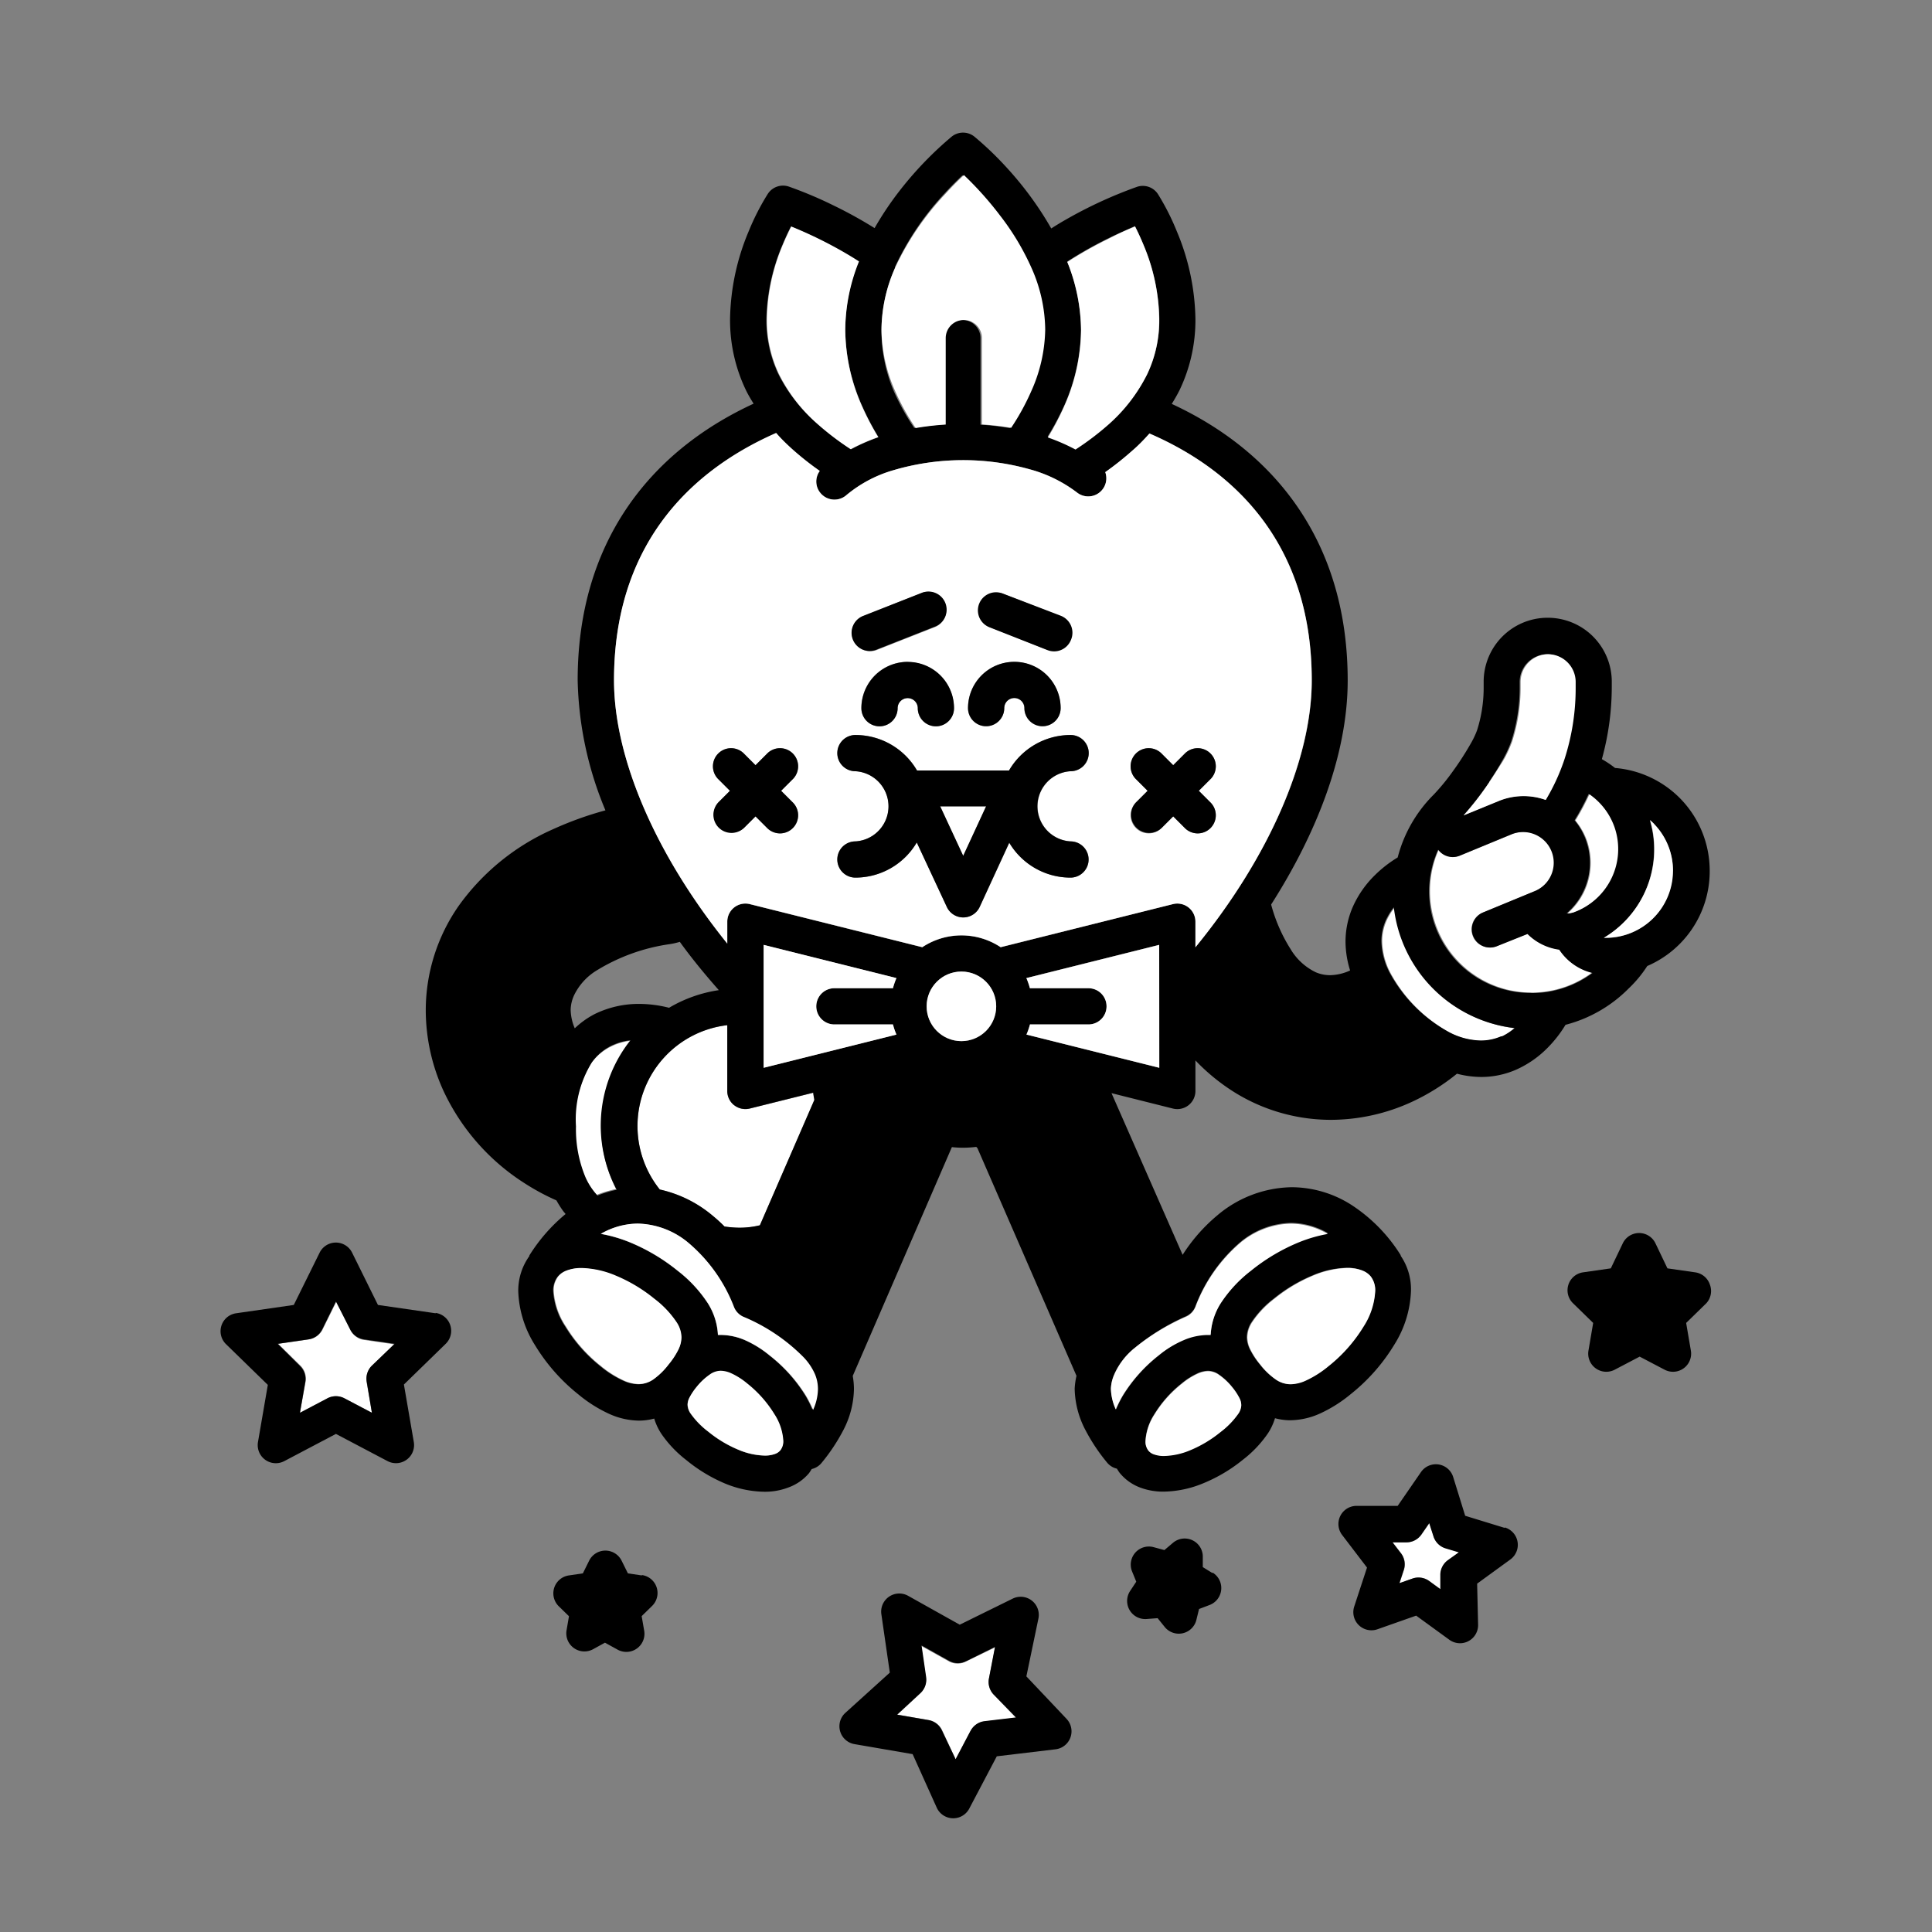 <svg id="Layer_1" data-name="Layer 1" xmlns="http://www.w3.org/2000/svg" viewBox="0 0 160 160"><rect x="0" y="0" width="160" height="160" fill="#808080" stroke="none"/><defs><style>.cls-1{fill:none;}.cls-2{fill:#fff;}</style></defs><title>mascot</title><path class="cls-1" d="M49.28,84A8.27,8.27,0,0,1,53,83.14a10.11,10.11,0,0,1,2.38.29A11.33,11.33,0,0,1,59.53,82c-1.12-1.28-2.21-2.62-3.23-4a6,6,0,0,1-.87.23,15.78,15.78,0,0,0-6,2.15,4.9,4.9,0,0,0-1.92,2.09,3,3,0,0,0-.24,1.2,4.07,4.07,0,0,0,.34,1.53A7.08,7.08,0,0,1,49.28,84Z"/><path class="cls-2" d="M118.73,127.23l-.35-1.09-.65.94a1.51,1.51,0,0,1-1.24.65h-1.15l.7.91a1.51,1.51,0,0,1,.23,1.38l-.36,1.09,1.08-.38a1.51,1.51,0,0,1,1.38.2l.93.68,0-1.15a1.51,1.51,0,0,1,.62-1.25l.93-.67-1.1-.33A1.51,1.51,0,0,1,118.73,127.23Z"/><path d="M124.6,126.53l-3.26-1-1-3.23a1.5,1.5,0,0,0-2.66-.39l-1.93,2.8h-3.4a1.5,1.5,0,0,0-1.2,2.41l2.06,2.7-1.06,3.23a1.5,1.5,0,0,0,1.92,1.88l3.21-1.13,2.75,2a1.5,1.5,0,0,0,2.38-1.25l-.08-3.4,2.75-2a1.5,1.5,0,0,0-.45-2.65Zm-4.7,2.68a1.51,1.51,0,0,0-.62,1.25l0,1.15-.93-.68a1.51,1.51,0,0,0-1.38-.2l-1.08.38.36-1.09a1.51,1.51,0,0,0-.23-1.38l-.7-.91h1.15a1.51,1.51,0,0,0,1.24-.65l.65-.94.35,1.09a1.51,1.51,0,0,0,1,1l1.1.33Z"/><path class="cls-2" d="M82.3,140.36a1.51,1.51,0,0,1-.4-1.34l.51-2.59L80,137.6a1.51,1.51,0,0,1-1.4,0l-2.31-1.29.38,2.62a1.51,1.51,0,0,1-.47,1.32L74.32,142l2.6.45a1.51,1.51,0,0,1,1.11.85l1.11,2.4,1.23-2.34a1.51,1.51,0,0,1,1.15-.79l2.62-.31Z"/><path d="M85,138.83l1-4.8a1.5,1.5,0,0,0-2.13-1.64l-4.39,2.16-4.27-2.39a1.5,1.5,0,0,0-2.22,1.52l.7,4.84L70,141.86a1.5,1.5,0,0,0,.76,2.58l4.82.83,2,4.44a1.5,1.5,0,0,0,2.69.07l2.28-4.33,4.86-.58a1.5,1.5,0,0,0,.9-2.54Zm-4.63,4.52-1.23,2.34L78,143.3a1.51,1.51,0,0,0-1.11-.85l-2.6-.45,1.94-1.79a1.51,1.51,0,0,0,.47-1.32l-.38-2.62,2.31,1.29a1.51,1.51,0,0,0,1.4,0l2.37-1.17L81.9,139a1.51,1.51,0,0,0,.4,1.34l1.84,1.89-2.62.31A1.51,1.51,0,0,0,80.37,143.36Z"/><path class="cls-2" d="M29,110.1l-1.14-2.31-1.14,2.31a1.51,1.51,0,0,1-1.13.82l-2.55.37,1.84,1.8a1.51,1.51,0,0,1,.43,1.33L24.84,117l2.28-1.2a1.51,1.51,0,0,1,1.4,0L30.8,117l-.44-2.54a1.51,1.51,0,0,1,.43-1.33l1.84-1.8-2.55-.37A1.51,1.51,0,0,1,29,110.1Z"/><path d="M36.08,108.76l-4.78-.69-2.14-4.33a1.5,1.5,0,0,0-2.69,0l-2.14,4.33-4.78.69a1.5,1.5,0,0,0-.83,2.56l3.46,3.37-.82,4.76A1.5,1.5,0,0,0,23.55,121l4.27-2.25L32.09,121a1.5,1.5,0,0,0,2.18-1.58l-.82-4.76,3.46-3.37a1.5,1.5,0,0,0-.83-2.56Zm-5.28,4.33a1.51,1.51,0,0,0-.43,1.33L30.8,117l-2.28-1.2a1.51,1.51,0,0,0-1.4,0L24.84,117l.44-2.54a1.51,1.51,0,0,0-.43-1.33L23,111.29l2.55-.37a1.51,1.51,0,0,0,1.13-.82l1.14-2.31L29,110.1a1.51,1.51,0,0,0,1.13.82l2.55.37Z"/><path d="M141.6,106.37a1.5,1.5,0,0,0-1.21-1l-2.3-.33-1-2.09a1.5,1.5,0,0,0-2.69,0l-1,2.09-2.3.33a1.5,1.5,0,0,0-.83,2.56l1.67,1.63-.39,2.29a1.5,1.5,0,0,0,2.18,1.58l2.06-1.08,2.06,1.08a1.5,1.5,0,0,0,2.18-1.58l-.39-2.29,1.67-1.63A1.5,1.5,0,0,0,141.6,106.37Z"/><path d="M53.15,130.47,52,130.3l-.52-1.05a1.5,1.5,0,0,0-2.69,0l-.52,1.05-1.16.17a1.5,1.5,0,0,0-.83,2.56l.84.82-.2,1.16a1.5,1.5,0,0,0,2.18,1.58l1-.55,1,.55A1.5,1.5,0,0,0,53.34,135l-.2-1.16L54,133a1.5,1.5,0,0,0-.83-2.56Z"/><path d="M100.4,130.27l-.79-.49,0-.93a1.5,1.5,0,0,0-2.47-1.08l-.71.6-.89-.24a1.5,1.5,0,0,0-1.79,2l.35.86-.51.77a1.5,1.5,0,0,0,1.36,2.32l.92-.07.58.72a1.5,1.5,0,0,0,2.63-.58l.22-.9.87-.33a1.5,1.5,0,0,0,.26-2.68Z"/><path class="cls-2" d="M49.79,93.26a11.36,11.36,0,0,1,2.46-7.07,4.88,4.88,0,0,0-1.62.47A4.35,4.35,0,0,0,49,88a9,9,0,0,0-1.36,5.22,10.32,10.32,0,0,0,.78,4.2,5.44,5.44,0,0,0,1,1.53,9.22,9.22,0,0,1,1.6-.48A11.36,11.36,0,0,1,49.79,93.26Z"/><path class="cls-2" d="M62.09,91.81a1.5,1.5,0,0,1-1.86-1.46V84.9a8.41,8.41,0,0,0-5.59,13.61A10.21,10.21,0,0,1,59,100.67a12.82,12.82,0,0,1,1,.91,8.47,8.47,0,0,0,1.21.1,7.09,7.09,0,0,0,1.72-.2L67.44,91.1c0-.2-.05-.41-.09-.6Z"/><path class="cls-2" d="M125.5,85.16a11.38,11.38,0,0,1-10-10,5.11,5.11,0,0,0-.68,1.11,4.21,4.21,0,0,0-.35,1.7,5.86,5.86,0,0,0,.71,2.65A12.31,12.31,0,0,0,120,85.48a5.86,5.86,0,0,0,2.65.71,4.21,4.21,0,0,0,1.7-.35A5.11,5.11,0,0,0,125.5,85.16Z"/><path class="cls-2" d="M131.89,80.55a4.58,4.58,0,0,1-2.75-1.93,4.59,4.59,0,0,1-2.63-1.3l-2.5,1h0a1.5,1.5,0,1,1-1.14-2.77l4.29-1.77a2.54,2.54,0,1,0-1.94-4.7l-4.29,1.77a1.5,1.5,0,0,1-1.77-.5,8.41,8.41,0,0,0,12.73,10.16Z"/><path class="cls-1" d="M50.63,86.66A4.35,4.35,0,0,0,49,88a9,9,0,0,0-1.36,5.22,10.32,10.32,0,0,0,.78,4.2,5.44,5.44,0,0,0,1,1.53,9.22,9.22,0,0,1,1.6-.48,11.37,11.37,0,0,1,1.17-12.32A4.88,4.88,0,0,0,50.63,86.66Z"/><path class="cls-1" d="M61.88,114.57a5.85,5.85,0,0,0-1.34-.85,2.17,2.17,0,0,0-.85-.2,1.57,1.57,0,0,0-.91.31,5.14,5.14,0,0,0-1.07,1,5,5,0,0,0-.61.91,1.27,1.27,0,0,0-.15.56,1.36,1.36,0,0,0,.28.75,6.75,6.75,0,0,0,1.44,1.47,10,10,0,0,0,2.5,1.5,5.9,5.9,0,0,0,2.16.48,2.42,2.42,0,0,0,.88-.14,1,1,0,0,0,.44-.31,1.21,1.21,0,0,0,.23-.79,4.53,4.53,0,0,0-.73-2.18A9.72,9.72,0,0,0,61.88,114.57Z"/><path class="cls-1" d="M69.1,81.84h4.85a5.84,5.84,0,0,1,.29-.84l-11-2.75V88.43l11-2.75a5.84,5.84,0,0,1-.29-.84H69.1a1.5,1.5,0,0,1,0-3Z"/><path class="cls-1" d="M55.25,87.31a8.41,8.41,0,0,0-.61,11.21A10.21,10.21,0,0,1,59,100.67a12.82,12.82,0,0,1,1,.91,8.47,8.47,0,0,0,1.21.1,7.09,7.09,0,0,0,1.72-.2L67.44,91.1c0-.2-.05-.41-.09-.6l-5.25,1.31a1.5,1.5,0,0,1-1.86-1.46V84.9A8.38,8.38,0,0,0,55.25,87.31Z"/><path class="cls-1" d="M66.55,112.4a15.22,15.22,0,0,0-5-3.36,1.49,1.49,0,0,1-.76-.8A13.06,13.06,0,0,0,57.1,103a6.76,6.76,0,0,0-4.29-1.67,6.19,6.19,0,0,0-3.05.85,11.93,11.93,0,0,1,2.36.68,15.9,15.9,0,0,1,4,2.37,11,11,0,0,1,2.5,2.69,5.41,5.41,0,0,1,.84,2.63l.26,0a5.16,5.16,0,0,1,2,.44,8.79,8.79,0,0,1,2.05,1.28l-.94,1.17.94-1.17a12.7,12.7,0,0,1,3,3.35,9.7,9.7,0,0,1,.57,1.14,4.34,4.34,0,0,0,.4-1.72,3.21,3.21,0,0,0-.24-1.22A4.84,4.84,0,0,0,66.55,112.4Z"/><path class="cls-1" d="M54.2,107.56l.94-1.17-.94,1.17A12.91,12.91,0,0,0,51,105.64a7.73,7.73,0,0,0-2.83-.63,3.39,3.39,0,0,0-1.24.21,1.65,1.65,0,0,0-.7.49,1.87,1.87,0,0,0-.37,1.22,6,6,0,0,0,1,2.91,12.5,12.5,0,0,0,2.9,3.28,8.47,8.47,0,0,0,1.89,1.2,3.16,3.16,0,0,0,1.26.3,2.15,2.15,0,0,0,1.21-.39,5.89,5.89,0,0,0,1.3-1.25,6.33,6.33,0,0,0,.82-1.25,2.33,2.33,0,0,0,.25-1,2.35,2.35,0,0,0-.41-1.26A8.05,8.05,0,0,0,54.2,107.56Z"/><path class="cls-1" d="M49.28,84A8.27,8.27,0,0,1,53,83.14a10.11,10.11,0,0,1,2.38.29A11.33,11.33,0,0,1,59.53,82c-1.12-1.28-2.21-2.62-3.23-4a6,6,0,0,1-.87.23,15.78,15.78,0,0,0-6,2.15,4.9,4.9,0,0,0-1.92,2.09,3,3,0,0,0-.24,1.2,4.07,4.07,0,0,0,.34,1.53A7.08,7.08,0,0,1,49.28,84Z"/><path class="cls-1" d="M91.79,35.08A13.59,13.59,0,0,0,95,31a10.39,10.39,0,0,0,1-4.57,16.41,16.41,0,0,0-1.28-6c-.26-.64-.52-1.19-.74-1.62-.57.23-1.31.55-2.17,1a33.07,33.07,0,0,0-3.44,1.94,15.44,15.44,0,0,1,1.14,5.64,15.84,15.84,0,0,1-1.42,6.36,21.81,21.81,0,0,1-1.33,2.53,16.11,16.11,0,0,1,2.29,1A23.18,23.18,0,0,0,91.79,35.08Z"/><path class="cls-1" d="M75.8,35.45a23.1,23.1,0,0,1,2.49-.29V28a1.5,1.5,0,0,1,3,0v7.15a23.12,23.12,0,0,1,2.42.28,19.53,19.53,0,0,0,1.65-3,12.86,12.86,0,0,0,1.17-5.15,12.81,12.81,0,0,0-1.13-5.08,21,21,0,0,0-2.6-4.34,27.89,27.89,0,0,0-3-3.36c-.42.39-.94.9-1.51,1.53a23.17,23.17,0,0,0-4.1,6.1A12.86,12.86,0,0,0,73,27.3a12.81,12.81,0,0,0,1.13,5.08A19.55,19.55,0,0,0,75.8,35.45Z"/><path class="cls-1" d="M67.58,35a23.21,23.21,0,0,0,2.87,2.2,16.11,16.11,0,0,1,2.28-1,21.93,21.93,0,0,1-1.34-2.55A15.84,15.84,0,0,1,70,27.3a15.44,15.44,0,0,1,1.14-5.65c-.37-.24-.73-.46-1.09-.67a35.33,35.33,0,0,0-4.52-2.22c-.21.41-.46.94-.71,1.54a16.47,16.47,0,0,0-1.31,6.11,10.4,10.4,0,0,0,1,4.57A13.45,13.45,0,0,0,67.58,35Z"/><circle class="cls-1" cx="79.62" cy="83.34" r="2.88"/><path class="cls-1" d="M129.15,78.62a4.59,4.59,0,0,1-2.63-1.3l-2.5,1h0a1.5,1.5,0,1,1-1.14-2.77l4.29-1.77a2.54,2.54,0,1,0-1.94-4.7l-4.29,1.77a1.5,1.5,0,0,1-1.77-.5,8.41,8.41,0,0,0,12.73,10.16A4.58,4.58,0,0,1,129.15,78.62Z"/><path class="cls-1" d="M137,68.24c-.11-.11-.23-.22-.35-.33a8.54,8.54,0,0,1-3.82,9.75H133a5.55,5.55,0,0,0,3.87-1.57h0a5.55,5.55,0,0,0,1.68-3.91h0v-.08A5.55,5.55,0,0,0,137,68.25Z"/><path class="cls-1" d="M133.46,72.75a5.55,5.55,0,0,0,.26-4.24h0a5.53,5.53,0,0,0-2.08-2.73,19.7,19.7,0,0,1-1.16,2.17,5.55,5.55,0,0,1,.85,1.41h0a5.53,5.53,0,0,1-1.51,6.3,1.56,1.56,0,0,0,.46-.08h0a5.55,5.55,0,0,0,3.18-2.82Z"/><path class="cls-1" d="M102,114.87h0a5.14,5.14,0,0,0-1.07-1,1.57,1.57,0,0,0-.91-.31,2.17,2.17,0,0,0-.85.2,5.84,5.84,0,0,0-1.34.85l-.94-1.17.94,1.17a9.72,9.72,0,0,0-2.26,2.55,4.53,4.53,0,0,0-.73,2.18,1.2,1.2,0,0,0,.23.79,1,1,0,0,0,.44.31,2.42,2.42,0,0,0,.88.14,5.9,5.9,0,0,0,2.16-.48,10.05,10.05,0,0,0,2.5-1.5,6.75,6.75,0,0,0,1.44-1.47,1.36,1.36,0,0,0,.28-.75,1.27,1.27,0,0,0-.15-.56A5,5,0,0,0,102,114.87Z"/><path class="cls-1" d="M115.51,75.17a5.11,5.11,0,0,0-.68,1.11,4.21,4.21,0,0,0-.35,1.7,5.86,5.86,0,0,0,.71,2.65A12.31,12.31,0,0,0,120,85.48a5.86,5.86,0,0,0,2.65.71,4.21,4.21,0,0,0,1.7-.35,5.11,5.11,0,0,0,1.11-.68,11.38,11.38,0,0,1-10-10Z"/><path class="cls-1" d="M105.53,107.56a8.05,8.05,0,0,0-1.83,1.93,2.35,2.35,0,0,0-.41,1.26,2.33,2.33,0,0,0,.25,1,6.33,6.33,0,0,0,.82,1.25,5.89,5.89,0,0,0,1.3,1.25,2.15,2.15,0,0,0,1.21.39,3.16,3.16,0,0,0,1.26-.3,8.47,8.47,0,0,0,1.89-1.2,12.5,12.5,0,0,0,2.9-3.28,6,6,0,0,0,1-2.91,1.87,1.87,0,0,0-.37-1.22,1.65,1.65,0,0,0-.7-.49,3.39,3.39,0,0,0-1.24-.21,7.73,7.73,0,0,0-2.83.63A12.91,12.91,0,0,0,105.53,107.56Z"/><path class="cls-1" d="M85.3,81.84h4.85a1.5,1.5,0,0,1,0,3H85.3a5.84,5.84,0,0,1-.29.84l11,2.75V78.25L85,81A5.84,5.84,0,0,1,85.3,81.84Z"/><path class="cls-1" d="M95.21,35.89c-.45.5-.92,1-1.42,1.42a25.34,25.34,0,0,1-2.24,1.78,1.5,1.5,0,0,1-2.35,1.68,11.39,11.39,0,0,0-3.89-1.91,20.43,20.43,0,0,0-11.3.07A10.69,10.69,0,0,0,70.1,41,1.5,1.5,0,0,1,68,40.89,1.48,1.48,0,0,1,67.89,39a25.28,25.28,0,0,1-2.19-1.73c-.49-.44-1-.92-1.42-1.42-7.69,3.33-13.44,9.75-13.44,20.43,0,6.48,3.47,14.48,9.38,21.81V76.33a1.5,1.5,0,0,1,1.86-1.46l14.29,3.57a5.87,5.87,0,0,1,6.49,0l14.29-3.57A1.5,1.5,0,0,1,99,76.33v2.12c6.06-7.41,9.63-15.55,9.63-22.12C108.65,45.64,102.9,39.23,95.21,35.89Z"/><path class="cls-1" d="M92.45,116.72a9.7,9.7,0,0,1,.57-1.14,12.69,12.69,0,0,1,3-3.35h0A8.79,8.79,0,0,1,98,111a5.16,5.16,0,0,1,2-.44l.26,0a5.41,5.41,0,0,1,.84-2.63,11,11,0,0,1,2.5-2.69l.94,1.17-.94-1.17a15.9,15.9,0,0,1,4-2.37,11.93,11.93,0,0,1,2.36-.68,6.19,6.19,0,0,0-3.05-.85,6.76,6.76,0,0,0-4.29,1.67A13.06,13.06,0,0,0,99,108.24a1.49,1.49,0,0,1-.76.8A18.26,18.26,0,0,0,94,111.61a5.83,5.83,0,0,0-1.7,2.18A3.21,3.21,0,0,0,92,115,4.34,4.34,0,0,0,92.45,116.72Z"/><path class="cls-1" d="M126.19,65.92a5.51,5.51,0,0,1,1.81.32,16.64,16.64,0,0,0,1.55-3.36h0a19.11,19.11,0,0,0,.93-6q0-.23,0-.45h0a2.3,2.3,0,0,0-2.3-2.26h0a2.3,2.3,0,0,0-2.26,2.3v0h0q0,.18,0,.36a14.54,14.54,0,0,1-.7,4.57h0a9.86,9.86,0,0,1-.75,1.6c-.31.56-.69,1.15-1.08,1.74a25.2,25.2,0,0,1-2.13,2.76l2.88-1.18A5.53,5.53,0,0,1,126.19,65.92Z"/><path d="M139.17,66.15a8.55,8.55,0,0,0-5.42-2.55,8.51,8.51,0,0,0-1.09-.73,22.51,22.51,0,0,0,.82-6q0-.26,0-.51h0a5.3,5.3,0,0,0-5.3-5.2h-.11a5.3,5.3,0,0,0-5.2,5.3v.11h0q0,.15,0,.29a11.56,11.56,0,0,1-.55,3.63,7.19,7.19,0,0,1-.52,1.09,24.45,24.45,0,0,1-1.5,2.32,17.64,17.64,0,0,1-1.55,1.89h0a11.36,11.36,0,0,0-3,5.22,10.09,10.09,0,0,0-1.89,1.47,8.52,8.52,0,0,0-1.83,2.63,7.22,7.22,0,0,0-.6,2.89,8.13,8.13,0,0,0,.38,2.37,4.14,4.14,0,0,1-1.64.39,3,3,0,0,1-1.2-.24,4.9,4.9,0,0,1-2.09-1.92,13.25,13.25,0,0,1-1.61-3.69c3.78-5.92,6.34-12.45,6.34-18.56,0-11.23-5.8-18.84-14.57-22.9.23-.37.45-.75.65-1.15l-1.35-.65,1.35.65A13.4,13.4,0,0,0,99,26.41a19.42,19.42,0,0,0-1.54-7.25,20.11,20.11,0,0,0-1.56-3.08,1.5,1.5,0,0,0-1.73-.61,36.41,36.41,0,0,0-5.94,2.74c-.39.22-.78.46-1.17.71A28,28,0,0,0,83.48,14a27.11,27.11,0,0,0-2.79-2.69,1.5,1.5,0,0,0-1.87,0,29.38,29.38,0,0,0-4.39,4.58,26.27,26.27,0,0,0-2,3A36.59,36.59,0,0,0,69,17a33.66,33.66,0,0,0-3.68-1.55,1.5,1.5,0,0,0-1.73.6A20.11,20.11,0,0,0,62,19.16a19.42,19.42,0,0,0-1.54,7.25,13.4,13.4,0,0,0,1.3,5.87c.19.4.42.78.65,1.15-8.77,4.05-14.57,11.67-14.57,22.9a29.32,29.32,0,0,0,2.3,10.78,28.25,28.25,0,0,0-4.29,1.54A19.08,19.08,0,0,0,38,75a15.13,15.13,0,0,0-2.74,8.68,16.11,16.11,0,0,0,1.49,6.71A18.18,18.18,0,0,0,43.46,98a18.72,18.72,0,0,0,2.62,1.41,8.82,8.82,0,0,0,.52.83c.07.1.16.2.24.3a14.23,14.23,0,0,0-3,3.43l0,.05a4.91,4.91,0,0,0-.92,2.93,8.92,8.92,0,0,0,1.38,4.44,15.47,15.47,0,0,0,3.6,4.09,11.41,11.41,0,0,0,2.57,1.62,6.14,6.14,0,0,0,2.46.55,4.87,4.87,0,0,0,1.25-.17,4.79,4.79,0,0,0,.59,1.26,9.61,9.61,0,0,0,2.07,2.18A13,13,0,0,0,60,122.84a8.84,8.84,0,0,0,3.28.7,5.39,5.39,0,0,0,2-.35A4,4,0,0,0,67,122a3.67,3.67,0,0,0,.22-.34,1.49,1.49,0,0,0,.82-.51,15.38,15.38,0,0,0,1.79-2.69,7.62,7.62,0,0,0,.89-3.43,6.15,6.15,0,0,0-.1-1.08L78.83,95a9.05,9.05,0,0,0,.92.05,9.18,9.18,0,0,0,1.1-.07l.1.11,8.2,18.85A6.15,6.15,0,0,0,89,115a7.62,7.62,0,0,0,.89,3.43,15.38,15.38,0,0,0,1.79,2.69,1.49,1.49,0,0,0,.82.51,3.69,3.69,0,0,0,.22.34,4,4,0,0,0,1.67,1.21,5.39,5.39,0,0,0,2,.35,8.85,8.85,0,0,0,3.28-.7,13,13,0,0,0,3.26-1.94,9.61,9.61,0,0,0,2.07-2.18,4.79,4.79,0,0,0,.59-1.26,4.87,4.87,0,0,0,1.25.17,6.14,6.14,0,0,0,2.46-.55,11.41,11.41,0,0,0,2.57-1.62,15.48,15.48,0,0,0,3.6-4.09,8.92,8.92,0,0,0,1.38-4.44A4.91,4.91,0,0,0,116,104l0-.05a13.42,13.42,0,0,0-4.12-4.19,9.26,9.26,0,0,0-4.9-1.44,9.76,9.76,0,0,0-6.19,2.35,14.18,14.18,0,0,0-2.85,3.25L92.05,90.53l5.1,1.28A1.5,1.5,0,0,0,99,90.35V87.82A16.66,16.66,0,0,0,101.54,90a15.13,15.13,0,0,0,8.68,2.74,16.11,16.11,0,0,0,6.71-1.49,17.73,17.73,0,0,0,3.73-2.33,8,8,0,0,0,2,.27,7.22,7.22,0,0,0,2.89-.6,8.52,8.52,0,0,0,2.63-1.83,10.09,10.09,0,0,0,1.47-1.89,11.35,11.35,0,0,0,5.22-3A10.09,10.09,0,0,0,136.42,80a8.54,8.54,0,0,0,5.17-7.74v-.13A8.55,8.55,0,0,0,139.17,66.15ZM88.1,33.66a15.84,15.84,0,0,0,1.42-6.36,15.44,15.44,0,0,0-1.14-5.64,33.07,33.07,0,0,1,3.44-1.94c.85-.42,1.6-.73,2.17-1,.22.43.48,1,.74,1.62a16.41,16.41,0,0,1,1.28,6A10.39,10.39,0,0,1,95,31a13.59,13.59,0,0,1-3.23,4.1,23.18,23.18,0,0,1-2.72,2.06,16.11,16.11,0,0,0-2.29-1A21.81,21.81,0,0,0,88.1,33.66Zm-14-11.51a23.17,23.17,0,0,1,4.1-6.1c.57-.63,1.09-1.14,1.51-1.53a27.89,27.89,0,0,1,3,3.36,21,21,0,0,1,2.6,4.34,12.81,12.81,0,0,1,1.13,5.08,12.86,12.86,0,0,1-1.17,5.15,19.53,19.53,0,0,1-1.65,3,23.12,23.12,0,0,0-2.42-.28V28a1.5,1.5,0,0,0-3,0v7.15a23.1,23.1,0,0,0-2.49.29,19.55,19.55,0,0,1-1.7-3.07A12.81,12.81,0,0,1,73,27.3,12.86,12.86,0,0,1,74.14,22.15ZM64.79,20.3c.25-.61.5-1.13.71-1.54A35.33,35.33,0,0,1,70,21c.36.21.73.44,1.09.67A15.44,15.44,0,0,0,70,27.3a15.84,15.84,0,0,0,1.42,6.36,21.93,21.93,0,0,0,1.34,2.55,16.11,16.11,0,0,0-2.28,1A23.21,23.21,0,0,1,67.58,35a13.45,13.45,0,0,1-3.11-4,10.4,10.4,0,0,1-1-4.57A16.47,16.47,0,0,1,64.79,20.3ZM47.54,82.43a4.9,4.9,0,0,1,1.92-2.09,15.78,15.78,0,0,1,6-2.15A6,6,0,0,0,56.3,78c1,1.39,2.11,2.73,3.23,4a11.33,11.33,0,0,0-4.12,1.46A10.11,10.11,0,0,0,53,83.14a8.27,8.27,0,0,0-3.75.84,7.08,7.08,0,0,0-1.65,1.18,4.07,4.07,0,0,1-.34-1.53A3,3,0,0,1,47.54,82.43Zm13.27,9.1a1.5,1.5,0,0,0,1.29.27l5.25-1.31c0,.19.06.4.09.6l-4.51,10.38a7.09,7.09,0,0,1-1.72.2,8.47,8.47,0,0,1-1.21-.1,12.82,12.82,0,0,0-1-.91,10.21,10.21,0,0,0-4.36-2.15A8.41,8.41,0,0,1,60.23,84.9v5.45A1.5,1.5,0,0,0,60.8,91.53Zm-9.73,7a9.22,9.22,0,0,0-1.6.48,5.44,5.44,0,0,1-1-1.53,10.32,10.32,0,0,1-.78-4.2A9,9,0,0,1,49,88a4.35,4.35,0,0,1,1.59-1.38,4.88,4.88,0,0,1,1.62-.47,11.37,11.37,0,0,0-1.17,12.32Zm5.11,13.22a6.33,6.33,0,0,1-.82,1.25,5.89,5.89,0,0,1-1.3,1.25,2.15,2.15,0,0,1-1.21.39,3.16,3.16,0,0,1-1.26-.3,8.47,8.47,0,0,1-1.89-1.2,12.5,12.5,0,0,1-2.9-3.28,6,6,0,0,1-1-2.91,1.87,1.87,0,0,1,.37-1.22,1.65,1.65,0,0,1,.7-.49,3.39,3.39,0,0,1,1.24-.21,7.73,7.73,0,0,1,2.83.63,12.91,12.91,0,0,1,3.21,1.92h0A8.05,8.05,0,0,1,56,109.49a2.35,2.35,0,0,1,.41,1.26A2.33,2.33,0,0,1,56.19,111.74Zm8.44,8.35a1,1,0,0,1-.44.31,2.42,2.42,0,0,1-.88.14,5.9,5.9,0,0,1-2.16-.48,10,10,0,0,1-2.5-1.5,6.75,6.75,0,0,1-1.44-1.47,1.36,1.36,0,0,1-.28-.75,1.27,1.27,0,0,1,.15-.56,5,5,0,0,1,.61-.91,5.14,5.14,0,0,1,1.07-1,1.57,1.57,0,0,1,.91-.31,2.17,2.17,0,0,1,.85.2,5.85,5.85,0,0,1,1.34.85,9.72,9.72,0,0,1,2.26,2.55,4.53,4.53,0,0,1,.73,2.18A1.21,1.21,0,0,1,64.63,120.09Zm2.65-3.36a9.7,9.7,0,0,0-.57-1.14,12.7,12.7,0,0,0-3-3.35h0A8.79,8.79,0,0,0,61.71,111a5.16,5.16,0,0,0-2-.44l-.26,0a5.41,5.41,0,0,0-.84-2.63,11,11,0,0,0-2.5-2.69,15.9,15.9,0,0,0-4-2.37,11.93,11.93,0,0,0-2.36-.68,6.19,6.19,0,0,1,3.05-.85A6.76,6.76,0,0,1,57.1,103a13.06,13.06,0,0,1,3.64,5.26,1.49,1.49,0,0,0,.76.8,15.22,15.22,0,0,1,5,3.36,4.84,4.84,0,0,1,.9,1.4,3.21,3.21,0,0,1,.24,1.22A4.34,4.34,0,0,1,67.28,116.72ZM69.1,84.84h4.85a5.84,5.84,0,0,0,.29.84l-11,2.75V78.25l11,2.75a5.84,5.84,0,0,0-.29.84H69.1a1.5,1.5,0,0,0,0,3Zm10.52,1.38a2.88,2.88,0,1,1,2.88-2.88A2.88,2.88,0,0,1,79.62,86.22Zm22.89,30.87a6.75,6.75,0,0,1-1.44,1.47,10.05,10.05,0,0,1-2.5,1.5,5.9,5.9,0,0,1-2.16.48,2.42,2.42,0,0,1-.88-.14,1,1,0,0,1-.44-.31,1.2,1.2,0,0,1-.23-.79,4.53,4.53,0,0,1,.73-2.18,9.72,9.72,0,0,1,2.26-2.55l-.94-1.17.94,1.17a5.84,5.84,0,0,1,1.34-.85,2.17,2.17,0,0,1,.85-.2,1.57,1.57,0,0,1,.91.31,5.14,5.14,0,0,1,1.07,1h0a5,5,0,0,1,.61.91,1.27,1.27,0,0,1,.15.56A1.36,1.36,0,0,1,102.52,117.09Zm10.3-11.87a1.65,1.65,0,0,1,.7.49,1.87,1.87,0,0,1,.37,1.22,6,6,0,0,1-1,2.91,12.5,12.5,0,0,1-2.9,3.28,8.47,8.47,0,0,1-1.89,1.2,3.16,3.16,0,0,1-1.26.3,2.15,2.15,0,0,1-1.21-.39,5.89,5.89,0,0,1-1.3-1.25,6.33,6.33,0,0,1-.82-1.25,2.33,2.33,0,0,1-.25-1,2.35,2.35,0,0,1,.41-1.26,8.05,8.05,0,0,1,1.83-1.93,12.91,12.91,0,0,1,3.21-1.92,7.73,7.73,0,0,1,2.83-.63A3.39,3.39,0,0,1,112.81,105.21Zm-20.53,8.58a5.83,5.83,0,0,1,1.7-2.18A18.26,18.26,0,0,1,98.23,109a1.49,1.49,0,0,0,.76-.8,13.06,13.06,0,0,1,3.64-5.26,6.76,6.76,0,0,1,4.29-1.67,6.19,6.19,0,0,1,3.05.85,11.93,11.93,0,0,0-2.36.68,15.9,15.9,0,0,0-4,2.37h0a11,11,0,0,0-2.5,2.69,5.41,5.41,0,0,0-.84,2.63l-.26,0a5.16,5.16,0,0,0-2,.44A8.79,8.79,0,0,0,96,112.23h0a12.69,12.69,0,0,0-3,3.35,9.7,9.7,0,0,0-.57,1.14A4.34,4.34,0,0,1,92,115,3.21,3.21,0,0,1,92.29,113.79ZM96,88.43,85,85.68a5.84,5.84,0,0,0,.29-.84h4.85a1.5,1.5,0,0,0,0-3H85.3A5.84,5.84,0,0,0,85,81l11-2.75Zm3-10V76.33a1.5,1.5,0,0,0-1.86-1.46L82.87,78.45a5.87,5.87,0,0,0-6.49,0L62.09,74.88a1.5,1.5,0,0,0-1.86,1.46v1.81c-5.9-7.33-9.38-15.33-9.38-21.81,0-10.68,5.74-17.1,13.44-20.43.45.5.92,1,1.42,1.42A25.28,25.28,0,0,0,67.89,39,1.48,1.48,0,0,0,68,40.89,1.5,1.5,0,0,0,70.1,41,10.69,10.69,0,0,1,74,38.94a20.43,20.43,0,0,1,11.3-.07,11.39,11.39,0,0,1,3.89,1.91,1.5,1.5,0,0,0,2.35-1.68,25.34,25.34,0,0,0,2.24-1.78c.49-.44,1-.92,1.42-1.42,7.69,3.33,13.44,9.75,13.44,20.43C108.65,62.9,105.08,71,99,78.45Zm24.32-13.68c.4-.59.77-1.18,1.08-1.74a9.86,9.86,0,0,0,.75-1.6h0a14.54,14.54,0,0,0,.7-4.57q0-.18,0-.36h0v0a2.3,2.3,0,0,1,2.26-2.3h0a2.3,2.3,0,0,1,2.3,2.26h0q0,.22,0,.45a19.11,19.11,0,0,1-.93,6h0A16.64,16.64,0,0,1,128,66.24a5.43,5.43,0,0,0-3.92.1l-2.88,1.18A25.2,25.2,0,0,0,123.34,64.77Zm1,21.07a4.21,4.21,0,0,1-1.7.35,5.86,5.86,0,0,1-2.65-.71,12.31,12.31,0,0,1-4.86-4.86,5.86,5.86,0,0,1-.71-2.65,4.21,4.21,0,0,1,.35-1.7,5.11,5.11,0,0,1,.68-1.11,11.38,11.38,0,0,0,10,10A5.11,5.11,0,0,1,124.39,85.83Zm2.45-3.59a8.4,8.4,0,0,1-7.67-11.86,1.5,1.5,0,0,0,1.77.5l4.29-1.77a2.54,2.54,0,1,1,1.94,4.7l-4.29,1.77A1.5,1.5,0,1,0,124,78.35h0l2.5-1a4.59,4.59,0,0,0,2.63,1.3,4.58,4.58,0,0,0,2.75,1.93A8.38,8.38,0,0,1,126.84,82.24Zm3.43-6.67h0a1.56,1.56,0,0,1-.46.08,5.53,5.53,0,0,0,1.51-6.3h0a5.55,5.55,0,0,0-.85-1.41,19.7,19.7,0,0,0,1.16-2.17,5.53,5.53,0,0,1,2.08,2.73h0a5.55,5.55,0,0,1-.26,4.24h0A5.55,5.55,0,0,1,130.27,75.58Zm8.32-3.38h0a5.55,5.55,0,0,1-1.68,3.91h0A5.55,5.55,0,0,1,133,77.68h-.19a8.52,8.52,0,0,0,3.82-9.75c.12.1.24.21.35.33h0a5.55,5.55,0,0,1,1.57,3.87Z"/><polygon class="cls-2" points="79.76 70.91 81.66 66.81 77.85 66.81 79.76 70.91"/><path class="cls-2" d="M50.85,56.33c0,6.48,3.47,14.48,9.38,21.81V76.33a1.5,1.5,0,0,1,1.86-1.46l14.29,3.57a5.87,5.87,0,0,1,6.49,0l14.29-3.57A1.5,1.5,0,0,1,99,76.33v2.12c6.06-7.41,9.63-15.55,9.63-22.12,0-10.68-5.74-17.1-13.44-20.43-.45.5-.92,1-1.42,1.42a25.34,25.34,0,0,1-2.24,1.78,1.5,1.5,0,0,1-2.35,1.68,11.39,11.39,0,0,0-3.89-1.91,20.43,20.43,0,0,0-11.3.07A10.69,10.69,0,0,0,70.1,41,1.5,1.5,0,0,1,68,40.89,1.48,1.48,0,0,1,67.89,39a25.28,25.28,0,0,1-2.19-1.73c-.49-.44-1-.92-1.42-1.42C56.59,39.23,50.85,45.64,50.85,56.33Zm35.9-2.51-4.8-1.89A1.5,1.5,0,0,1,83,49.14L87.85,51a1.5,1.5,0,0,1-1.1,2.79Zm1.08,4.83a1.5,1.5,0,0,1-3,0,.83.83,0,1,0-1.67,0,1.5,1.5,0,0,1-3,0,3.83,3.83,0,1,1,7.67,0ZM78.26,50a1.5,1.5,0,0,1-.85,1.94l-4.8,1.89A1.5,1.5,0,1,1,71.51,51l4.8-1.89A1.5,1.5,0,0,1,78.26,50Zm-3.09,4.83A3.83,3.83,0,0,1,79,58.65a1.5,1.5,0,0,1-3,0,.83.83,0,1,0-1.67,0,1.5,1.5,0,0,1-3,0A3.83,3.83,0,0,1,75.18,54.81ZM88.66,69.68a1.5,1.5,0,0,1,0,3,5.9,5.9,0,0,1-5.07-2.89l-2.45,5.32a1.5,1.5,0,0,1-2.72,0l-2.49-5.34a5.9,5.9,0,0,1-5.08,2.91,1.5,1.5,0,0,1,0-3,2.91,2.91,0,0,0,0-5.81,1.5,1.5,0,0,1,0-3,5.9,5.9,0,0,1,5.1,2.94h7.62a5.9,5.9,0,0,1,5.1-2.94,1.5,1.5,0,0,1,0,3,2.91,2.91,0,0,0,0,5.81Zm5.45-5.12a1.5,1.5,0,1,1,2.12-2.12l.93.93.93-.93a1.5,1.5,0,1,1,2.12,2.12l-.93.93.93.93a1.5,1.5,0,1,1-2.12,2.12l-.93-.93-.93.93a1.5,1.5,0,1,1-2.12-2.12l.93-.93Zm-34.59,0a1.5,1.5,0,1,1,2.12-2.12l.93.93.93-.93a1.5,1.5,0,1,1,2.12,2.12l-.93.93.93.93a1.5,1.5,0,1,1-2.12,2.12l-.93-.93-.93.93a1.5,1.5,0,0,1-2.12-2.12l.93-.93Z"/><path class="cls-2" d="M66.55,112.4a15.22,15.22,0,0,0-5-3.36,1.49,1.49,0,0,1-.76-.8A13.06,13.06,0,0,0,57.1,103a6.76,6.76,0,0,0-4.29-1.67,6.19,6.19,0,0,0-3.05.85,11.93,11.93,0,0,1,2.36.68,15.9,15.9,0,0,1,4,2.37,11,11,0,0,1,2.5,2.69,5.41,5.41,0,0,1,.84,2.63l.26,0a5.16,5.16,0,0,1,2,.44,8.79,8.79,0,0,1,2.05,1.28h0a12.7,12.7,0,0,1,3,3.35,9.7,9.7,0,0,1,.57,1.14,4.34,4.34,0,0,0,.4-1.72,3.21,3.21,0,0,0-.24-1.22A4.84,4.84,0,0,0,66.55,112.4Z"/><path class="cls-2" d="M57.22,117.09a6.75,6.75,0,0,0,1.44,1.47,10,10,0,0,0,2.5,1.5,5.9,5.9,0,0,0,2.16.48,2.42,2.42,0,0,0,.88-.14,1,1,0,0,0,.44-.31,1.21,1.21,0,0,0,.23-.79,4.53,4.53,0,0,0-.73-2.18,9.72,9.72,0,0,0-2.26-2.55h0a5.85,5.85,0,0,0-1.34-.85,2.17,2.17,0,0,0-.85-.2,1.57,1.57,0,0,0-.91.31,5.14,5.14,0,0,0-1.07,1,5,5,0,0,0-.61.91,1.27,1.27,0,0,0-.15.56A1.36,1.36,0,0,0,57.22,117.09Z"/><path class="cls-2" d="M55.37,113a6.33,6.33,0,0,0,.82-1.25,2.33,2.33,0,0,0,.25-1,2.35,2.35,0,0,0-.41-1.26,8.05,8.05,0,0,0-1.83-1.93h0A12.91,12.91,0,0,0,51,105.64a7.73,7.73,0,0,0-2.83-.63,3.39,3.39,0,0,0-1.24.21,1.65,1.65,0,0,0-.7.49,1.87,1.87,0,0,0-.37,1.22,6,6,0,0,0,1,2.91,12.5,12.5,0,0,0,2.9,3.28,8.47,8.47,0,0,0,1.89,1.2,3.16,3.16,0,0,0,1.26.3,2.15,2.15,0,0,0,1.21-.39A5.89,5.89,0,0,0,55.37,113Z"/><path class="cls-2" d="M94,111.61a5.83,5.83,0,0,0-1.7,2.18A3.21,3.21,0,0,0,92,115a4.34,4.34,0,0,0,.4,1.72,9.7,9.7,0,0,1,.57-1.14,12.69,12.69,0,0,1,3-3.35h0A8.79,8.79,0,0,1,98,111a5.16,5.16,0,0,1,2-.44l.26,0a5.41,5.41,0,0,1,.84-2.63,11,11,0,0,1,2.5-2.69h0a15.9,15.9,0,0,1,4-2.37,11.93,11.93,0,0,1,2.36-.68,6.19,6.19,0,0,0-3.05-.85,6.76,6.76,0,0,0-4.29,1.67A13.06,13.06,0,0,0,99,108.24a1.49,1.49,0,0,1-.76.8A18.26,18.26,0,0,0,94,111.61Z"/><path class="cls-2" d="M102.64,115.78a5,5,0,0,0-.61-.91h0a5.14,5.14,0,0,0-1.07-1,1.57,1.57,0,0,0-.91-.31,2.17,2.17,0,0,0-.85.2,5.84,5.84,0,0,0-1.34.85h0a9.72,9.72,0,0,0-2.26,2.55,4.53,4.53,0,0,0-.73,2.18,1.2,1.2,0,0,0,.23.79,1,1,0,0,0,.44.31,2.42,2.42,0,0,0,.88.14,5.9,5.9,0,0,0,2.16-.48,10.05,10.05,0,0,0,2.5-1.5,6.75,6.75,0,0,0,1.44-1.47,1.36,1.36,0,0,0,.28-.75A1.27,1.27,0,0,0,102.64,115.78Z"/><path class="cls-2" d="M113.89,106.93a1.87,1.87,0,0,0-.37-1.22,1.65,1.65,0,0,0-.7-.49,3.39,3.39,0,0,0-1.24-.21,7.73,7.73,0,0,0-2.83.63,12.91,12.91,0,0,0-3.21,1.92h0a8.05,8.05,0,0,0-1.83,1.93,2.35,2.35,0,0,0-.41,1.26,2.33,2.33,0,0,0,.25,1,6.33,6.33,0,0,0,.82,1.25,5.89,5.89,0,0,0,1.3,1.25,2.15,2.15,0,0,0,1.21.39,3.16,3.16,0,0,0,1.26-.3,8.47,8.47,0,0,0,1.89-1.2,12.5,12.5,0,0,0,2.9-3.28A6,6,0,0,0,113.89,106.93Z"/><path class="cls-2" d="M94.74,20.38c-.26-.64-.52-1.19-.74-1.62-.57.23-1.31.55-2.17,1a33.07,33.07,0,0,0-3.44,1.94,15.44,15.44,0,0,1,1.14,5.64,15.84,15.84,0,0,1-1.42,6.36,21.81,21.81,0,0,1-1.33,2.53,16.11,16.11,0,0,1,2.29,1,23.18,23.18,0,0,0,2.72-2.06A13.59,13.59,0,0,0,95,31h0a10.39,10.39,0,0,0,1-4.57A16.41,16.41,0,0,0,94.74,20.38Z"/><path class="cls-2" d="M67.58,35a23.21,23.21,0,0,0,2.87,2.2,16.11,16.11,0,0,1,2.28-1,21.93,21.93,0,0,1-1.34-2.55A15.84,15.84,0,0,1,70,27.3a15.44,15.44,0,0,1,1.14-5.65c-.37-.24-.73-.46-1.09-.67a35.33,35.33,0,0,0-4.52-2.22c-.21.41-.46.94-.71,1.54a16.47,16.47,0,0,0-1.31,6.11,10.4,10.4,0,0,0,1,4.57A13.45,13.45,0,0,0,67.58,35Z"/><path class="cls-2" d="M74.14,22.15A12.86,12.86,0,0,0,73,27.3a12.81,12.81,0,0,0,1.13,5.08,19.55,19.55,0,0,0,1.7,3.07,23.1,23.1,0,0,1,2.49-.29V28a1.5,1.5,0,0,1,3,0v7.15a23.12,23.12,0,0,1,2.42.28,19.53,19.53,0,0,0,1.65-3,12.86,12.86,0,0,0,1.17-5.15,12.81,12.81,0,0,0-1.13-5.08,21,21,0,0,0-2.6-4.34,27.89,27.89,0,0,0-3-3.36c-.42.39-.94.9-1.51,1.53A23.17,23.17,0,0,0,74.14,22.15Z"/><path d="M88.66,63.87a1.5,1.5,0,0,0,0-3,5.9,5.9,0,0,0-5.1,2.94H75.94a5.9,5.9,0,0,0-5.1-2.94,1.5,1.5,0,0,0,0,3,2.91,2.91,0,0,1,0,5.81,1.5,1.5,0,0,0,0,3,5.9,5.9,0,0,0,5.08-2.91l2.49,5.34a1.5,1.5,0,0,0,2.72,0l2.45-5.32a5.9,5.9,0,0,0,5.07,2.89,1.5,1.5,0,0,0,0-3,2.91,2.91,0,0,1,0-5.81Zm-8.89,7-1.91-4.11h3.81Z"/><path d="M71.51,51a1.5,1.5,0,1,0,1.1,2.79l4.8-1.89a1.5,1.5,0,1,0-1.1-2.79Z"/><path d="M88.69,53A1.5,1.5,0,0,0,87.85,51L83,49.14a1.5,1.5,0,0,0-1.1,2.79l4.8,1.89A1.5,1.5,0,0,0,88.69,53Z"/><path d="M59.52,68.54a1.5,1.5,0,0,0,2.12,0l.93-.93.93.93a1.5,1.5,0,1,0,2.12-2.12l-.93-.93.93-.93a1.5,1.5,0,1,0-2.12-2.12l-.93.93-.93-.93a1.5,1.5,0,1,0-2.12,2.12l.93.93-.93.93A1.5,1.5,0,0,0,59.52,68.54Z"/><path d="M94.11,68.54a1.5,1.5,0,0,0,2.12,0l.93-.93.93.93a1.5,1.5,0,1,0,2.12-2.12l-.93-.93.93-.93a1.5,1.5,0,1,0-2.12-2.12l-.93.93-.93-.93a1.5,1.5,0,1,0-2.12,2.12l.93.93-.93.93A1.5,1.5,0,0,0,94.11,68.54Z"/><path class="cls-2" d="M96,78.25,85,81a5.84,5.84,0,0,1,.29.84h4.85a1.5,1.5,0,0,1,0,3H85.3a5.84,5.84,0,0,1-.29.84l11,2.75Z"/><path class="cls-2" d="M73.95,84.84H69.1a1.5,1.5,0,0,1,0-3h4.85a5.84,5.84,0,0,1,.29-.84l-11-2.75V88.43l11-2.75A5.84,5.84,0,0,1,73.95,84.84Z"/><circle class="cls-2" cx="79.62" cy="83.34" r="2.88"/><path class="cls-2" d="M137,68.24c-.11-.11-.23-.22-.35-.33a8.48,8.48,0,0,1-.51,6.15h0a8.55,8.55,0,0,1-3.31,3.6H133a5.55,5.55,0,0,0,3.87-1.57h0a5.55,5.55,0,0,0,1.68-3.91h0v-.08A5.55,5.55,0,0,0,137,68.25Z"/><polygon points="139.16 66.15 139.17 66.15 139.17 66.16 139.16 66.15"/><polygon points="139 78.26 139 78.26 139 78.26 139 78.26"/><polygon points="141.59 72.24 141.59 72.24 141.59 72.24 141.59 72.24"/><path class="cls-2" d="M131.32,69.35h0a5.53,5.53,0,0,1-1.51,6.3,1.56,1.56,0,0,0,.46-.08h0a5.55,5.55,0,0,0,3.18-2.82h0a5.55,5.55,0,0,0,.26-4.24h0a5.53,5.53,0,0,0-2.08-2.73,19.7,19.7,0,0,1-1.16,2.17A5.55,5.55,0,0,1,131.32,69.35Z"/><polygon points="136.15 74.07 136.15 74.07 136.15 74.07 136.15 74.07"/><path class="cls-2" d="M123.34,64.77a25.2,25.2,0,0,1-2.13,2.76l2.88-1.18a5.43,5.43,0,0,1,3.92-.1,16.64,16.64,0,0,0,1.55-3.36h0a19.11,19.11,0,0,0,.93-6q0-.23,0-.45h0a2.3,2.3,0,0,0-2.3-2.26h0a2.3,2.3,0,0,0-2.26,2.3v0h0q0,.18,0,.36a14.54,14.54,0,0,1-.7,4.57h0a9.86,9.86,0,0,1-.75,1.6C124.11,63.58,123.74,64.18,123.34,64.77Z"/><path d="M72.84,60.15a1.5,1.5,0,0,0,1.5-1.5.83.83,0,1,1,1.67,0,1.5,1.5,0,0,0,3,0,3.83,3.83,0,1,0-7.67,0A1.5,1.5,0,0,0,72.84,60.15Z"/><path d="M84,54.81a3.83,3.83,0,0,0-3.83,3.83,1.5,1.5,0,0,0,3,0,.83.83,0,1,1,1.67,0,1.5,1.5,0,0,0,3,0A3.83,3.83,0,0,0,84,54.81Z"/></svg>